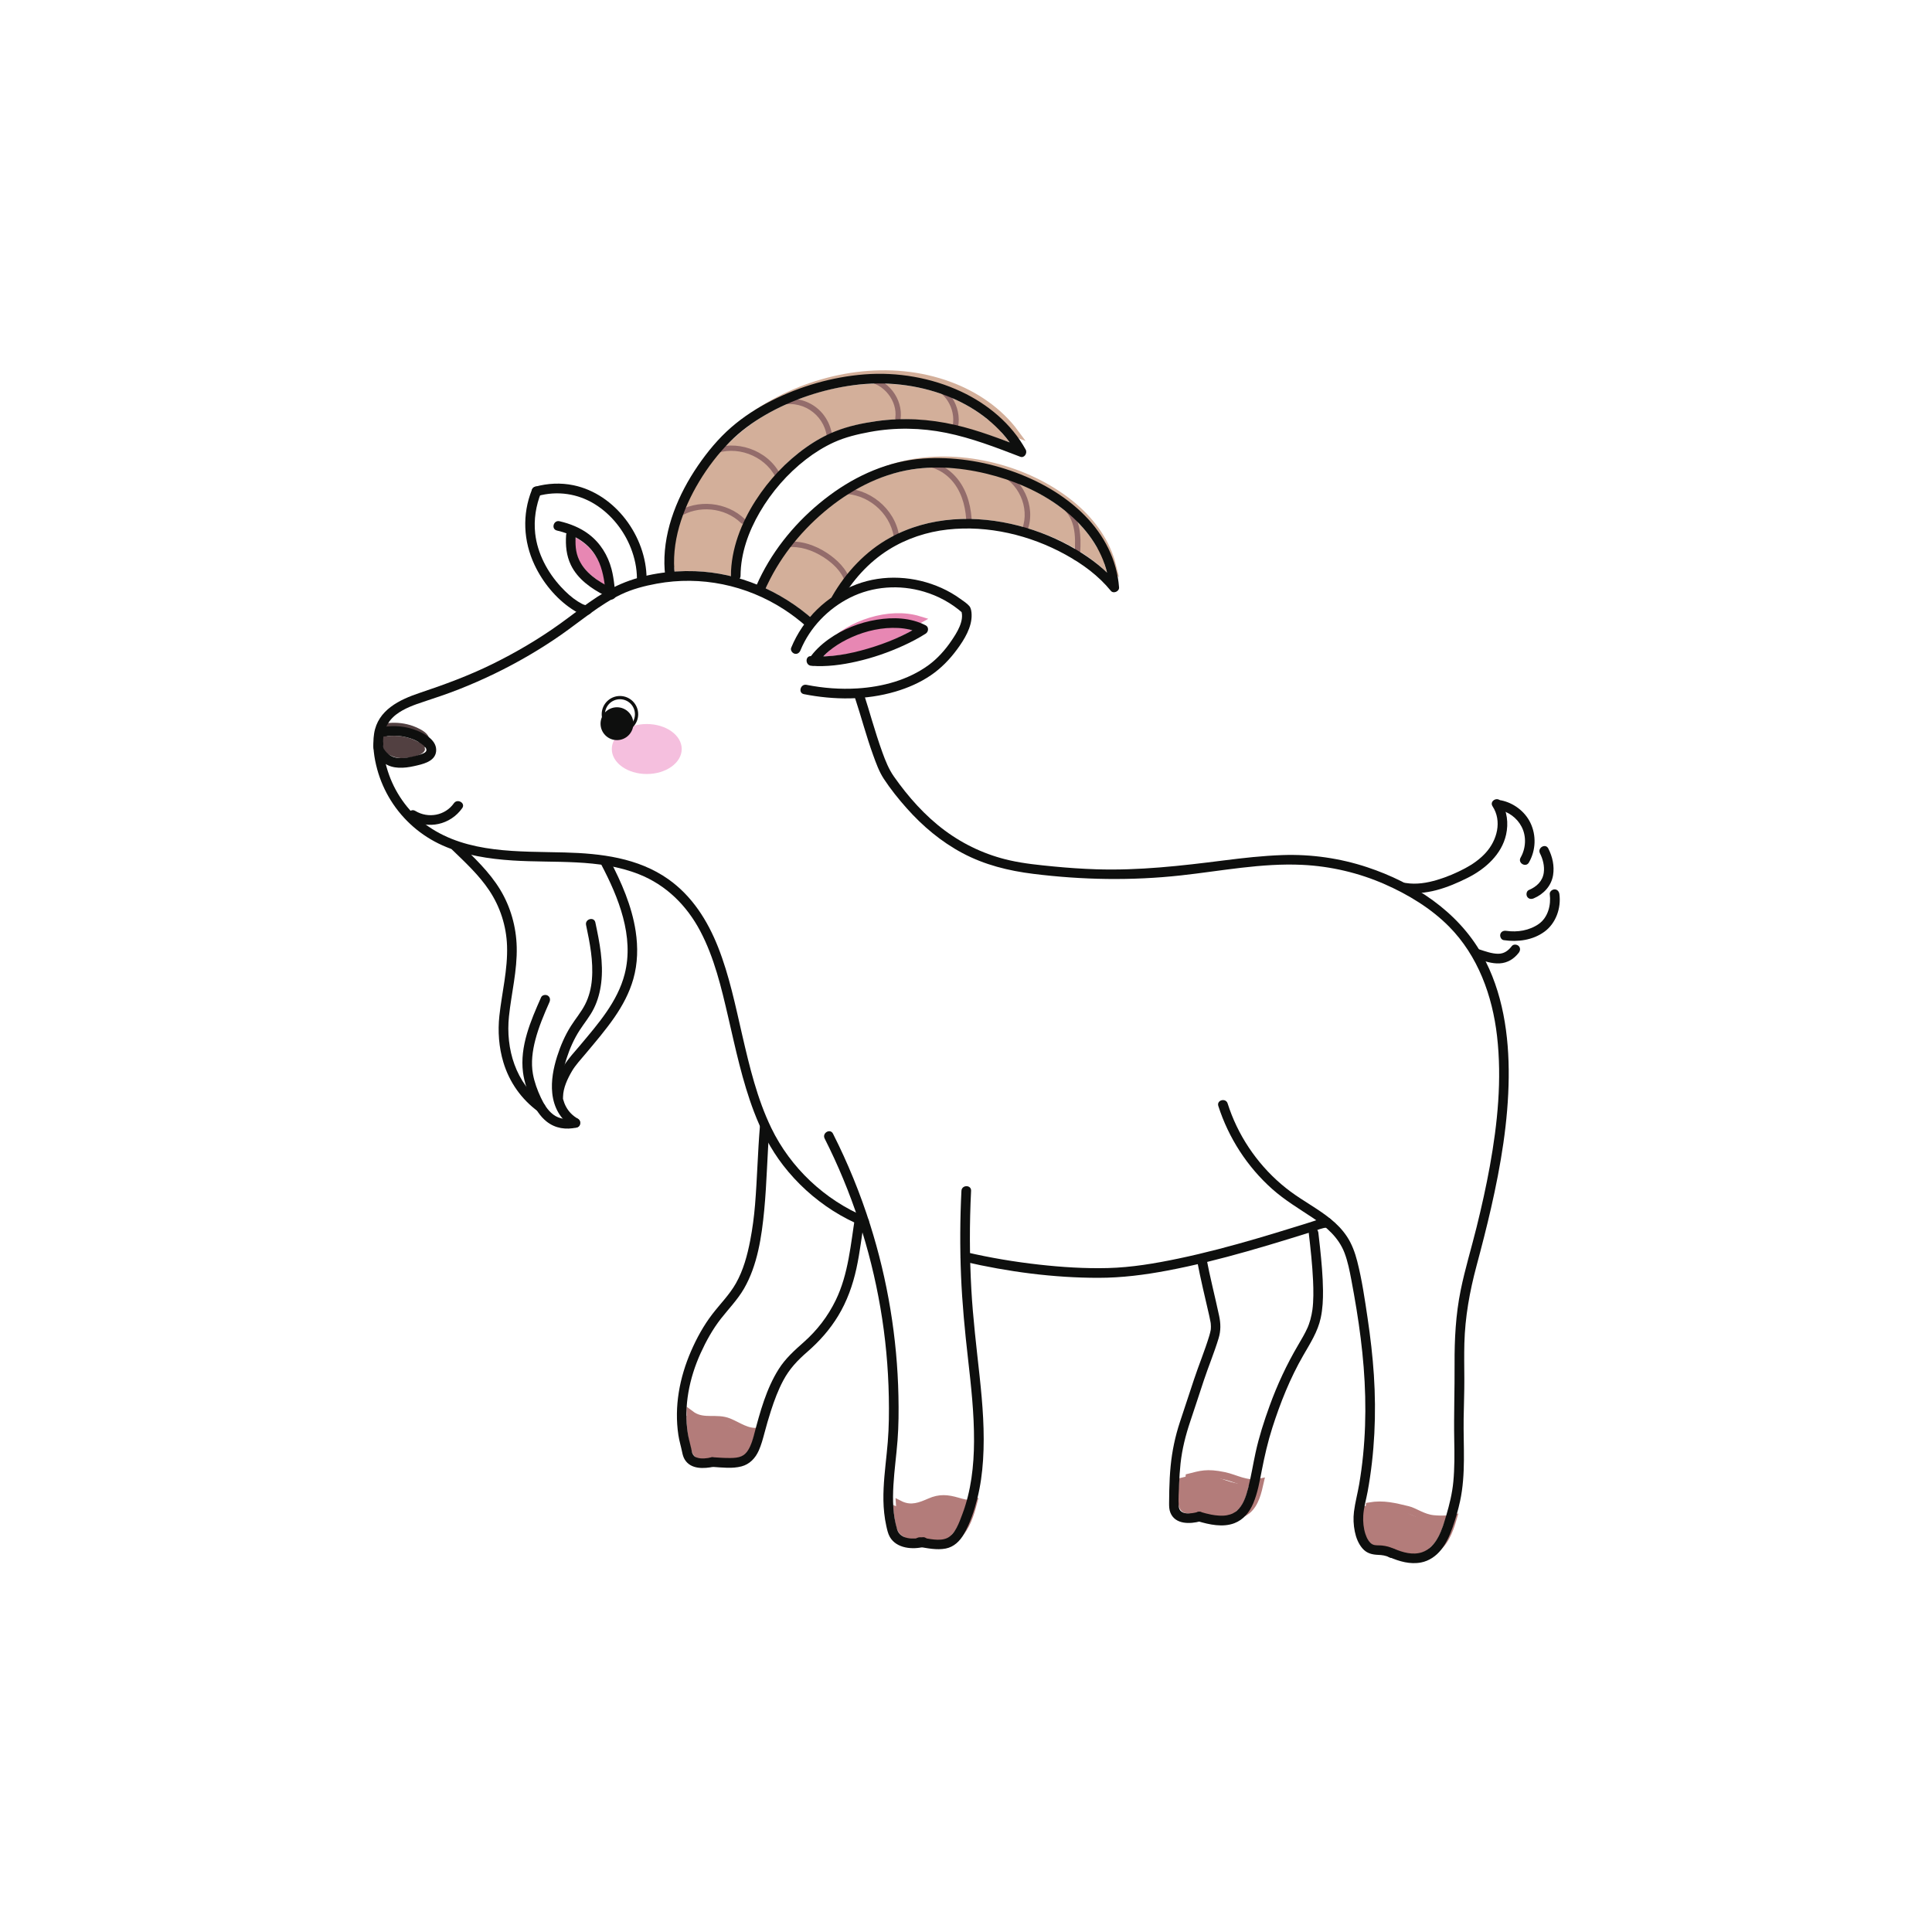 <svg xmlns="http://www.w3.org/2000/svg" xmlns:xlink="http://www.w3.org/1999/xlink" width="1400" zoomAndPan="magnify" viewBox="0 0 1050 1050" height="1400" preserveAspectRatio="xMidYMid meet" version="1.0"><defs><clipPath id="3d6d5865c3"><path d="M 684.23 762.266 L 841.426 762.266 L 841.426 849.512 L 684.23 849.512 Z M 684.23 762.266 " clip-rule="nonzero"/></clipPath><clipPath id="d2fcf3c6f2"><path d="M 584.141 745.457 L 734.949 745.457 L 734.949 849.512 L 584.141 849.512 Z M 584.141 745.457 " clip-rule="nonzero"/></clipPath><clipPath id="b8e8948c78"><path d="M 360 200.762 L 658 200.762 L 658 392 L 360 392 Z M 360 200.762 " clip-rule="nonzero"/></clipPath><clipPath id="90a18d89fb"><path d="M 310 200.762 L 605 200.762 L 605 370 L 310 370 Z M 310 200.762 " clip-rule="nonzero"/></clipPath><clipPath id="0cf1c7da1d"><path d="M 429.297 759 L 581 759 L 581 849.512 L 429.297 849.512 Z M 429.297 759 " clip-rule="nonzero"/></clipPath><clipPath id="38483952ae"><path d="M 201.574 343 L 287 343 L 287 468 L 201.574 468 Z M 201.574 343 " clip-rule="nonzero"/></clipPath><clipPath id="7d7e9aa1ba"><path d="M 464.23 376 L 820 376 L 820 849.512 L 464.23 849.512 Z M 464.23 376 " clip-rule="nonzero"/></clipPath><clipPath id="d4e8db309e"><path d="M 815.227 483.211 L 847.695 483.211 L 847.695 511.453 L 815.227 511.453 Z M 815.227 483.211 " clip-rule="nonzero"/></clipPath></defs><rect x="-105" width="1260" fill="#ffffff" y="-105" height="1260" fill-opacity="1"/><rect x="-105" width="1260" fill="#ffffff" y="-105" height="1260" fill-opacity="1"/><rect x="-105" width="1260" fill="#ffffff" y="-105" height="1260" fill-opacity="1"/><path fill="#ffffff" d="M 841.344 483.207 C 843.289 488.582 842.707 494.738 839.043 499.461 C 834.188 505.723 825.215 506.762 817.91 505.793 C 814.586 505.359 814.617 510.613 817.91 511.039 C 819.668 511.266 821.508 511.375 823.352 511.336 C 818.172 516.145 811.09 517.984 804.047 515.996 C 803.945 515.969 803.84 515.949 803.742 515.938 C 795.961 503.324 785.109 493.188 772.676 485.293 C 784.305 484.453 796.23 479.027 805.035 472.57 C 814.871 465.344 821.672 453.07 818.27 441.332 C 824.312 444.094 828.141 449.727 828.613 455.988 C 828.871 459.293 828.188 462.766 826.41 466.098 C 824.816 469.082 829.34 471.727 830.934 468.746 C 832.441 465.918 833.34 462.977 833.668 460.039 C 836.074 462.602 837.324 466.176 837.922 469.637 C 838.254 471.621 838.422 474.453 837.941 477.043 C 837.336 480.254 835.738 483.07 832.223 483.355 C 828.879 483.621 828.852 488.871 832.223 488.602 C 836.598 488.246 839.555 486.184 841.344 483.207 " fill-opacity="1" fill-rule="nonzero"/><path stroke-linecap="round" transform="matrix(0.039, 0, 0, -0.039, 202.914, 849.536)" fill="none" stroke-linejoin="round" d="M 16250.475 9315.373 C 16299.989 9178.696 16285.175 9022.154 16192.013 8902.065 C 16068.426 8742.841 15840.045 8716.419 15654.118 8741.053 C 15569.407 8752.078 15570.203 8618.481 15654.118 8607.654 C 15698.76 8601.893 15745.59 8599.112 15792.519 8600.105 C 15660.68 8477.831 15480.52 8431.048 15301.156 8481.606 C 15298.571 8482.301 15295.886 8482.798 15293.401 8483.096 C 15095.443 8803.829 14819.139 9061.587 14502.666 9262.331 C 14798.657 9283.687 15102.204 9421.654 15326.311 9585.944 C 15576.665 9769.604 15749.766 10081.794 15663.166 10380.277 C 15816.978 10309.953 15914.415 10166.82 15926.545 10007.496 C 15933.008 9923.563 15915.608 9835.161 15870.37 9750.532 C 15829.903 9674.645 15945.039 9607.3 15985.505 9683.187 C 16023.883 9755.002 16046.751 9829.896 16055.103 9904.492 C 16116.35 9839.432 16148.166 9748.446 16163.378 9660.54 C 16171.929 9610.081 16176.204 9537.969 16163.875 9472.114 C 16148.464 9390.465 16107.799 9318.849 16018.415 9311.598 C 15933.207 9304.844 15932.511 9171.445 16018.415 9178.199 C 16129.673 9187.238 16205.037 9239.684 16250.475 9315.373 Z M 16250.475 9315.373 " stroke="#ffffff" stroke-width="100.49" stroke-opacity="1" stroke-miterlimit="10"/><path fill="#ffffff" d="M 813.348 560.898 C 816.426 584.32 814.176 608.289 810.121 631.445 C 806.152 654.121 799.371 676.004 794.438 698.438 C 791.602 711.312 790.539 724.324 790.527 737.484 C 790.516 750.789 790.055 764.137 790.254 777.434 C 790.477 792.078 790.875 806.5 786.836 820.73 C 786.488 821.961 786.137 823.27 785.742 824.621 C 785.344 824.742 784.949 824.848 784.543 824.934 C 781.02 825.746 777.223 825.586 773.777 824.531 C 770.652 823.574 767.984 821.43 764.801 820.66 C 760.047 819.512 755.441 821.559 750.934 822.773 C 746.934 823.848 743.676 823.633 740.973 822.367 C 741.484 818.988 742.352 815.617 742.957 812.449 C 746.875 791.77 748.031 770.676 746.816 749.684 C 745.629 729.039 742.797 708.031 738.199 687.859 C 736.137 678.809 728.902 668.406 725.543 665.719 C 722.422 663.219 719.16 662.691 715.359 663.219 C 694.789 669.68 673.84 676.594 652.586 681.703 C 639.57 684.824 626.453 687.277 613.234 688.512 C 584.734 691.195 555.062 687.312 527.199 681.023 C 527.43 680.984 524.469 679.574 524.469 682.961 C 524.469 689.875 522.414 696.859 522.828 703.605 C 523.996 722.547 526.758 741.316 528.355 760.215 C 529.816 777.633 530.391 795.691 526.156 812.793 C 525.879 813.91 525.594 815.098 525.277 816.332 C 520.41 817.598 515.328 814.445 510.168 813.98 C 504.461 813.457 500.277 817.32 494.945 818.504 C 491.57 819.258 488.215 818.605 485.383 816.996 C 485.176 811.48 485.57 805.93 486.074 800.465 C 487.504 784.844 488.699 769.52 488.148 753.812 C 487.062 723.238 479.578 693.281 470.184 664.188 C 470.223 663.664 461.434 659.852 460.312 659.246 C 441.469 649.062 427.711 631.367 418.586 611.777 C 418.465 611.523 418.348 611.273 418.238 611.016 C 411.043 595.316 407.016 578.324 403.156 561.57 C 396.445 532.453 390.445 498.422 365.109 479.215 C 354.383 471.082 342.539 467.223 330.18 465.324 C 329.461 464.641 328.492 464.602 327.652 464.957 C 301.605 461.5 273.438 465.988 248.578 457.113 C 245.32 455.957 242.121 454.574 238.992 452.906 C 236.32 451.48 233.773 449.863 231.375 448.059 C 238.867 448.984 246.277 445.805 251.203 439.203 C 253.227 436.496 248.676 433.879 246.684 436.555 C 241.629 443.32 232.941 444.824 225.699 440.707 C 224.801 440.191 223.934 440.262 223.242 440.652 C 219.57 436.613 216.449 432.059 213.984 427.09 C 212.285 423.652 210.617 419.512 209.48 415.168 C 210.133 415.543 210.805 415.879 211.484 416.145 C 217.766 418.613 228.312 417.113 233.871 413.328 C 239.23 409.684 236.805 403.309 232.391 400.094 C 225.996 395.426 217.684 394.125 209.965 394.91 C 210.953 392.789 212.363 390.844 214.27 389.184 C 218.523 385.477 224.031 383.473 229.293 381.695 C 235.953 379.441 242.613 377.285 249.16 374.723 C 261.742 369.781 273.961 363.941 285.688 357.203 C 297.73 350.258 308.684 342.008 319.957 333.969 C 320.598 333.77 321.051 333.414 321.355 332.969 C 321.652 332.762 321.949 332.543 322.246 332.336 C 325.797 329.828 329.402 327.598 333.082 325.648 C 333.094 325.637 333.113 325.629 333.121 325.629 C 333.238 325.582 333.348 325.52 333.449 325.453 C 343.141 320.363 353.395 317.219 364.766 316.105 C 365.09 316.062 365.426 316.035 365.75 316.008 C 381.691 314.594 397.383 317.359 411.695 323.582 C 420.816 327.535 430.902 330.629 438.602 337.176 C 440.129 338.875 438.738 339.629 440.574 340.141 C 444.227 335.715 451.34 331.457 456.078 328.383 C 469.777 319.516 487.188 316.68 503.621 322.012 C 507.066 323.129 510.402 324.582 513.57 326.348 C 516.039 327.723 520.863 329.965 522.297 332.457 C 525 337.188 518.891 345.734 516.238 349.449 C 509.082 359.418 499.27 366.215 487.652 370.055 C 480.961 372.27 473.145 374.723 465.25 375.707 C 464.363 375.816 466.234 380.637 466.234 380.648 C 469.531 390.684 470.688 399.637 474.25 409.594 C 478.039 420.133 483.617 428.562 490.891 437.098 C 507.688 456.797 529.855 470.445 555.676 474.145 C 582.582 478.012 609.832 478.93 636.895 476.281 C 658.191 474.188 679.445 470.797 700.879 469.879 C 754.434 467.586 778.031 494.727 785.027 501.176 C 791.348 507.004 796.203 513.359 800.359 520.617 C 807.363 532.871 811.48 546.75 813.348 560.898 " fill-opacity="1" fill-rule="nonzero"/><path stroke-linecap="round" transform="matrix(0.038, 0, 0, -0.038, 202.914, 849.536)" fill="none" stroke-linejoin="round" d="M 16218.175 7661.11 C 16299.956 7039.438 16240.177 6403.251 16132.451 5788.63 C 16027.008 5186.761 15846.842 4605.94 15715.764 4010.5 C 15640.418 3668.767 15612.19 3323.405 15611.878 2974.104 C 15611.567 2620.966 15599.321 2266.688 15604.613 1913.758 C 15610.529 1525.057 15621.115 1142.267 15513.804 764.557 C 15504.567 731.897 15495.227 697.164 15484.745 661.29 C 15474.159 658.076 15463.677 655.277 15452.884 652.996 C 15359.272 631.43 15258.395 635.681 15166.859 663.675 C 15083.833 689.077 15012.95 745.998 14928.367 766.423 C 14802.064 796.905 14679.705 742.576 14559.94 710.331 C 14453.666 681.819 14367.112 687.522 14295.294 721.114 C 14308.89 810.798 14331.93 900.275 14348.016 984.361 C 14452.11 1533.248 14482.829 2093.126 14450.553 2650.308 C 14419.003 3198.262 14343.761 3755.859 14221.609 4291.268 C 14166.812 4531.497 13974.607 4807.599 13885.354 4878.932 C 13802.432 4945.288 13715.773 4959.285 13614.793 4945.288 C 13068.275 4773.799 12511.69 4590.284 11947.01 4454.669 C 11601.207 4371.828 11252.705 4306.716 10901.506 4273.953 C 10144.309 4202.724 9355.978 4305.783 8615.698 4472.71 C 8621.821 4473.746 8543.154 4511.175 8543.154 4421.284 C 8543.154 4237.768 8488.564 4052.387 8499.565 3873.329 C 8530.596 3370.58 8603.971 2872.393 8646.418 2370.784 C 8685.232 1908.47 8700.488 1429.152 8587.988 975.237 C 8580.619 945.584 8573.043 914.065 8564.637 881.302 C 8435.324 847.709 8300.303 931.379 8163.207 943.718 C 8011.58 957.611 7900.43 855.07 7758.767 823.655 C 7669.099 803.644 7579.949 820.959 7504.707 863.676 C 7499.207 1010.073 7509.689 1157.404 7523.077 1302.454 C 7561.061 1717.075 7592.818 2123.815 7578.185 2540.717 C 7549.334 3352.228 7350.486 4147.359 7100.89 4919.575 C 7101.928 4933.468 6868.417 5034.661 6838.632 5050.732 C 6337.985 5321.028 5972.464 5790.703 5730.028 6310.664 C 5726.811 6317.403 5723.697 6324.039 5720.791 6330.882 C 5529.624 6747.576 5422.624 7198.588 5320.087 7643.276 C 5141.789 8416.115 4982.379 9319.384 4309.247 9829.184 C 4024.26 10045.048 3709.592 10147.485 3381.224 10197.874 C 3362.128 10216.018 3336.39 10217.055 3314.077 10207.62 C 2622.056 10299.378 1873.681 10180.248 1213.209 10415.812 C 1126.655 10446.501 1041.657 10483.204 958.527 10527.476 C 887.54 10565.32 819.874 10608.244 756.152 10656.144 C 955.206 10631.572 1152.082 10715.968 1282.951 10891.189 C 1336.711 10963.04 1215.804 11032.506 1162.875 10961.485 C 1028.581 10781.909 797.768 10741.992 605.356 10851.272 C 581.486 10864.958 558.446 10863.092 540.077 10852.723 C 442.521 10959.93 359.599 11080.822 294.112 11212.704 C 248.967 11303.943 204.652 11413.845 174.451 11529.139 C 191.783 11519.185 209.634 11510.269 227.692 11503.218 C 394.574 11437.692 674.786 11477.506 822.469 11577.972 C 964.858 11674.707 900.409 11843.914 783.135 11929.244 C 613.243 12053.143 392.394 12087.669 187.32 12066.829 C 213.577 12123.127 251.043 12174.761 301.689 12218.825 C 414.708 12317.218 561.041 12370.407 700.836 12417.582 C 877.785 12477.406 1054.734 12534.638 1228.673 12602.652 C 1562.956 12733.809 1887.588 12888.812 2199.142 13067.662 C 2519.104 13252.007 2810.11 13470.981 3109.626 13684.357 C 3126.646 13689.645 3138.685 13699.08 3146.78 13710.899 C 3154.667 13716.394 3162.555 13722.2 3170.442 13727.696 C 3264.78 13794.259 3360.571 13853.461 3458.335 13905.197 C 3458.646 13905.509 3459.165 13905.716 3459.372 13905.716 C 3462.486 13906.96 3465.392 13908.619 3468.09 13910.382 C 3725.574 14045.478 3998.003 14128.941 4300.114 14158.49 C 4308.728 14159.631 4317.653 14160.357 4326.267 14161.082 C 4749.803 14198.615 5166.697 14125.209 5546.956 13960.045 C 5789.288 13855.12 6057.254 13773.004 6261.809 13599.235 C 6302.388 13554.133 6265.441 13534.123 6314.219 13520.541 C 6411.256 13638.011 6600.243 13751.024 6726.131 13832.621 C 7090.096 14067.977 7552.655 14143.249 7989.267 14001.725 C 8080.803 13972.072 8169.434 13933.502 8253.601 13886.639 C 8319.192 13850.143 8447.363 13790.63 8485.451 13724.481 C 8557.268 13598.924 8394.953 13372.069 8324.484 13273.469 C 8134.355 13008.875 7873.654 12828.47 7565.005 12726.551 C 7387.225 12667.764 7179.557 12602.652 6969.813 12576.525 C 6946.254 12573.622 6995.966 12445.679 6995.966 12445.368 C 7083.558 12179.012 7114.278 11941.375 7208.927 11677.092 C 7309.596 11397.36 7457.798 11173.616 7651.04 10947.073 C 8097.305 10424.21 8686.27 10061.948 9372.272 9963.762 C 10087.125 9861.222 10811.111 9836.753 11530.116 9907.049 C 12095.938 9962.622 12660.618 10052.617 13230.072 10076.982 C 14652.929 10137.843 15279.878 9417.467 15465.753 9246.289 C 15633.673 9091.597 15762.674 8922.908 15873.099 8730.269 C 16059.18 8405.021 16168.567 8036.642 16218.175 7661.11 Z M 16218.175 7661.11 " stroke="#ffffff" stroke-width="104.89" stroke-opacity="1" stroke-miterlimit="10"/><path fill="#b37c7a" d="M 785.5 825.469 C 783.477 832.375 780.625 840.031 774.141 843.094 C 768.859 845.605 762.852 843.828 757.727 841.73 C 757.699 841.723 757.668 841.703 757.648 841.691 C 754.797 840.207 753.098 840.238 750.109 840.496 C 746.617 840.785 743.633 838.332 742.102 835.043 C 740.418 831.387 739.824 822.625 740.32 818.695 C 748.047 817.352 754.078 819.031 761.145 820.711 C 764.777 821.57 769.25 825.066 774.918 825.605 C 779.953 826.09 784.805 825.648 785.5 825.469 " fill-opacity="1" fill-rule="nonzero"/><g clip-path="url(#3d6d5865c3)"><path stroke-linecap="butt" transform="matrix(0.036, 0, 0, -0.036, 202.914, 849.536)" fill="none" stroke-linejoin="miter" d="M 16300.046 672.71 C 16243.433 479.669 16163.649 265.664 15982.223 180.063 C 15834.349 109.856 15666.257 159.536 15522.974 218.168 C 15522.209 218.387 15521.334 218.933 15520.788 219.26 C 15441.004 260.751 15393.352 259.878 15309.853 252.671 C 15212.145 244.592 15128.536 313.16 15085.802 405.095 C 15038.697 507.293 15022.084 752.198 15035.855 862.039 C 15252.146 899.599 15420.894 852.649 15618.605 805.699 C 15720.138 781.678 15845.388 683.957 16003.972 668.889 C 16144.85 655.241 16280.483 667.688 16300.046 672.71 Z M 16300.046 672.71 " stroke="#b37c7a" stroke-width="110.458" stroke-opacity="1" stroke-miterlimit="10"/></g><path fill="#ffffff" d="M 711.262 670.035 C 712.84 683.512 715.055 697.816 713.324 711.395 C 712.406 718.594 709.305 724.543 705.684 730.695 C 699.93 740.496 695.035 750.625 691.027 761.273 C 685.598 775.727 682.559 790.23 679.184 805.188 C 678.68 805.344 678.168 805.48 677.645 805.602 C 670.738 807.113 665.625 802.531 659.535 800.406 C 655.352 798.953 652.219 799.25 648.422 801.254 C 645.766 802.66 643.277 802.887 641.039 802.293 C 641.66 792.266 643.508 782.684 646.672 773.141 C 651.242 759.387 655.773 745.625 660.695 731.98 C 662.535 726.875 663.836 722.289 662.91 716.848 C 661.145 706.551 658.23 696.414 656.129 686.172 C 674.742 681.594 693.141 675.719 711.262 670.008 C 711.262 670.016 711.262 670.027 711.262 670.035 " fill-opacity="1" fill-rule="nonzero"/><path stroke-linecap="round" transform="matrix(0.034, 0, 0, -0.034, 202.914, 849.536)" fill="none" stroke-linejoin="round" d="M 15134.739 5338.946 C 15181.724 4938.108 15247.665 4512.639 15196.145 4108.78 C 15168.815 3894.651 15076.474 3717.701 14968.665 3534.71 C 14797.357 3243.202 14651.635 2941.934 14532.313 2625.214 C 14370.658 2195.329 14280.178 1763.935 14179.696 1319.062 C 14164.693 1314.415 14149.458 1310.348 14133.874 1306.747 C 13928.258 1261.783 13776.023 1398.068 13594.714 1461.273 C 13470.158 1504.493 13376.887 1495.663 13263.844 1436.06 C 13184.761 1394.35 13110.679 1387.495 13044.04 1405.155 C 13062.531 1703.402 13117.541 1988.404 13211.743 2272.244 C 13347.812 2681.331 13482.718 3090.651 13629.254 3496.485 C 13684.031 3648.339 13722.758 3784.74 13695.196 3946.586 C 13642.629 4252.849 13555.87 4554.349 13493.301 4858.986 C 14047.464 4995.155 14595.23 5169.897 15134.739 5339.76 C 15134.739 5339.527 15134.739 5339.179 15134.739 5338.946 Z M 15134.739 5338.946 " stroke="#ffffff" stroke-width="117.539" stroke-opacity="1" stroke-miterlimit="10"/><path fill="#b37c7a" d="M 678.996 806.027 C 677.832 811.203 676.43 817.586 672.148 821.121 C 666.73 825.629 658.527 823.465 652.488 821.703 C 652.449 821.699 652.418 821.688 652.379 821.688 C 652.355 821.676 652.348 821.668 652.34 821.676 C 651.746 821.527 651.215 821.586 650.77 821.785 C 646.484 822.852 641.668 823.465 640.613 818.176 C 639.723 813.723 640.691 807.941 640.969 803.379 C 646.945 801.883 650.297 800.574 659.707 802.559 C 666.09 803.902 671.465 807.602 678.996 806.027 " fill-opacity="1" fill-rule="nonzero"/><g clip-path="url(#d2fcf3c6f2)"><path stroke-linecap="butt" transform="matrix(0.034, 0, 0, -0.034, 202.914, 849.536)" fill="none" stroke-linejoin="miter" d="M 14174.113 1294.084 C 14139.456 1140.139 14097.705 950.292 13970.242 845.145 C 13808.936 711.068 13564.709 775.434 13384.911 827.833 C 13383.748 827.95 13382.818 828.298 13381.655 828.298 C 13381.073 828.647 13380.724 828.879 13380.492 828.647 C 13362.814 833.062 13346.998 831.319 13333.74 825.394 C 13206.16 793.675 13062.764 775.434 13031.363 932.748 C 13004.847 1065.199 13033.689 1237.153 13041.947 1372.857 C 13219.883 1417.356 13319.668 1456.278 13599.831 1397.256 C 13789.863 1357.288 13949.89 1247.261 14174.113 1294.084 Z M 14174.113 1294.084 " stroke="#b37c7a" stroke-width="117.539" stroke-opacity="1" stroke-miterlimit="10"/></g><path fill="#d3af9a" d="M 580.734 279.129 C 590.695 287.637 598.457 298.512 601.602 311.109 C 588.422 298.414 570.586 290.078 553.199 285.609 C 530.16 279.703 504.746 280.531 483.625 292.277 C 470.262 299.707 459.789 311.078 452.168 324.227 C 452.07 324.395 451.992 324.574 451.934 324.742 C 447.621 327.762 443.711 331.32 440.285 335.32 C 432.906 329.078 424.781 323.836 416.117 319.789 C 430.219 288.703 460.145 261.039 494.48 255.301 C 523.816 250.391 558.113 259.824 580.734 279.129 " fill-opacity="1" fill-rule="nonzero"/><g clip-path="url(#b8e8948c78)"><path stroke-linecap="butt" transform="matrix(0.037, 0, 0, -0.037, 202.914, 849.536)" fill="none" stroke-linejoin="miter" d="M 10288.794 15518.088 C 10560.048 15286.738 10771.413 14990.777 10857.044 14648.056 C 10498.138 14993.54 10012.435 15220.32 9538.859 15341.786 C 8911.572 15502.467 8219.503 15480.044 7644.34 15160.383 C 7280.435 14958.258 6995.246 14648.906 6787.711 14291.201 C 6785.051 14286.632 6782.924 14281.743 6781.328 14277.174 C 6663.785 14195.027 6557.411 14098.215 6464.121 13989.394 C 6263.075 14159.214 6041.817 14301.934 5805.88 14411.924 C 6189.996 15257.727 7004.926 16010.331 7939.953 16166.441 C 8738.714 16300.023 9672.783 16043.275 10288.794 15518.088 Z M 10288.794 15518.088 " stroke="#d3af9a" stroke-width="107.509" stroke-opacity="1" stroke-miterlimit="10"/></g><path fill="#d3af9a" d="M 513.246 214.656 C 527.16 219.82 539.914 228.508 548.688 240.461 C 525.188 231.785 501.609 225.266 476.105 228.918 C 462.137 230.926 449.109 235.203 437.594 243.48 C 426.844 251.23 417.645 261.109 410.512 272.273 C 402.75 284.422 397.422 298.402 397.234 312.945 C 397.234 313.004 397.234 313.074 397.234 313.133 C 391.707 311.781 386.043 310.91 380.277 310.555 C 375.777 310.277 371.168 310.285 366.562 310.617 C 363.855 276.875 387.535 241.969 415.82 225.602 C 444.797 208.824 481.414 202.828 513.246 214.656 " fill-opacity="1" fill-rule="nonzero"/><g clip-path="url(#90a18d89fb)"><path stroke-linecap="butt" transform="matrix(0.04, 0, 0, -0.04, 202.914, 849.536)" fill="none" stroke-linejoin="miter" d="M 7829.45 16001.934 C 8180.514 15871.669 8502.306 15652.788 8723.569 15351.495 C 8130.742 15570.178 7535.845 15734.511 6892.36 15642.449 C 6540.113 15591.84 6211.323 15484.024 5920.774 15275.285 C 5649.64 15080.134 5417.536 14831.124 5237.47 14549.72 C 5041.734 14243.405 4907.301 13891.108 4902.57 13524.633 C 4902.57 13523.058 4902.57 13521.286 4902.57 13519.809 C 4763.11 13553.877 4620.201 13575.932 4474.729 13584.794 C 4361.19 13591.784 4244.99 13591.489 4128.691 13583.317 C 4060.391 14433.732 4657.751 15313.39 5371.509 15725.945 C 6102.515 16148.937 7026.399 16299.978 7829.45 16001.934 Z M 7829.45 16001.934 " stroke="#d3af9a" stroke-width="99.603" stroke-opacity="1" stroke-miterlimit="10"/></g><path fill="#b37c7a" d="M 524.949 817.301 C 524.98 817.289 525 817.289 525.027 817.281 C 523.43 823.414 521.18 830.398 516.895 834.395 C 513.352 837.68 507.992 836.91 503.367 836.059 C 502.801 835.555 502.012 835.301 501.066 835.535 C 500.988 835.555 500.906 835.578 500.82 835.598 C 500.711 835.578 500.602 835.555 500.492 835.535 C 499.652 835.398 498.934 835.617 498.391 836.039 C 495.836 836.367 493.199 836.188 490.871 834.996 C 487.227 833.117 486.754 828.582 486.141 824.891 C 485.758 822.566 485.531 820.227 485.41 817.871 C 485.699 818.02 485.984 818.16 486.281 818.289 C 491.797 820.699 496.477 818.91 501.676 816.617 C 506.996 814.277 511.074 814.68 516.5 816.242 C 519.227 817.023 522.09 817.902 524.949 817.301 " fill-opacity="1" fill-rule="nonzero"/><g clip-path="url(#0cf1c7da1d)"><path stroke-linecap="butt" transform="matrix(0.034, 0, 0, -0.034, 202.914, 849.536)" fill="none" stroke-linejoin="miter" d="M 9587.763 958.774 C 9588.693 959.122 9589.275 959.122 9590.089 959.355 C 9542.523 776.944 9475.535 569.206 9347.955 450.348 C 9242.472 352.637 9082.911 375.525 8945.213 400.854 C 8928.35 415.842 8904.858 423.394 8876.713 416.422 C 8874.387 415.842 8871.945 415.144 8869.386 414.563 C 8866.13 415.144 8862.874 415.842 8859.617 416.422 C 8834.613 420.489 8813.214 413.983 8797.049 401.435 C 8720.99 391.675 8642.488 397.02 8573.174 432.456 C 8464.667 488.341 8450.595 623.232 8432.336 733.026 C 8420.939 802.157 8414.194 871.751 8410.589 941.811 C 8419.195 937.396 8427.685 933.213 8436.523 929.379 C 8600.737 857.693 8740.062 910.906 8894.856 979.106 C 9053.255 1048.701 9174.67 1036.734 9336.209 990.26 C 9417.385 967.023 9502.632 940.881 9587.763 958.774 Z M 9587.763 958.774 " stroke="#b37c7a" stroke-width="117.539" stroke-opacity="1" stroke-miterlimit="10"/></g><path fill="#e787b3" d="M 447.422 356.75 C 458.781 344.641 479.965 337.664 495.883 342.566 C 481.414 350.715 464.082 356.445 447.422 356.75 " fill-opacity="1" fill-rule="nonzero"/><path stroke-linecap="butt" transform="matrix(0.034, 0, 0, -0.034, 202.914, 849.536)" fill="none" stroke-linejoin="miter" d="M 7279.585 14657.098 C 7617.781 15017.272 8248.468 15224.778 8722.385 15078.966 C 8291.615 14836.604 7775.598 14666.161 7279.585 14657.098 Z M 7279.585 14657.098 " stroke="#e787b3" stroke-width="117.539" stroke-opacity="1" stroke-miterlimit="10"/><path fill="#ffffff" d="M 464.262 664.355 C 462.137 678.66 460.617 693.371 454.242 706.531 C 450.059 715.156 444.293 722.742 437.168 729.125 C 432.352 733.434 427.605 737.516 423.961 742.926 C 417.746 752.168 414.328 763.309 411.367 773.918 C 411.043 775.074 410.746 776.398 410.43 777.781 C 408.496 778.195 406.445 778.18 404.391 777.625 C 400 776.438 396.336 773.445 391.977 772.18 C 387.355 770.836 382.707 772.762 378.09 771.242 C 376.223 770.629 374.535 769.684 373.086 768.484 C 373.211 754.527 377.535 740.793 384.188 728.59 C 390.523 716.945 401.066 708.023 406.551 695.984 C 412.109 683.789 414.191 670.137 415.406 656.879 C 416.512 644.984 416.867 633.039 417.605 621.105 C 428.336 639.887 444.609 655.012 464.262 664.355 " fill-opacity="1" fill-rule="nonzero"/><path stroke-linecap="round" transform="matrix(0.034, 0, 0, -0.034, 202.914, 849.536)" fill="none" stroke-linejoin="round" d="M 7780.948 5507.879 C 7717.682 5082.41 7672.558 4644.857 7482.642 4253.43 C 7358.087 3996.894 7186.43 3771.262 6974.301 3581.416 C 6830.905 3453.264 6689.602 3331.967 6581.096 3170.935 C 6396.065 2896.041 6294.304 2564.681 6206.149 2249.123 C 6196.496 2214.732 6187.658 2175.346 6178.238 2134.216 C 6120.67 2121.9 6059.613 2122.365 5998.44 2138.863 C 5867.72 2174.184 5758.632 2263.181 5628.843 2300.825 C 5491.262 2340.793 5352.867 2283.514 5215.402 2328.71 C 5159.811 2346.951 5109.57 2375.068 5066.423 2410.736 C 5070.145 2825.865 5198.887 3234.372 5396.944 3597.334 C 5585.58 3943.681 5899.47 4209.047 6062.753 4567.13 C 6228.246 4929.975 6290.233 5335.926 6326.402 5730.257 C 6359.314 6084.041 6369.898 6439.334 6391.878 6794.28 C 6711.35 6235.662 7195.85 5785.794 7780.948 5507.879 Z M 7780.948 5507.879 " stroke="#ffffff" stroke-width="117.539" stroke-opacity="1" stroke-miterlimit="10"/><path fill="#b37c7a" d="M 409.621 778.719 C 409.828 778.691 410.035 778.664 410.242 778.613 C 409.109 783.453 407.59 788.875 403.523 791.148 C 399.023 793.668 392.145 792.277 387.277 791.969 C 386.801 791.941 386.406 792.016 386.062 792.164 C 382.184 792.879 377.496 793.34 376.027 788.984 C 374.375 784.105 373.539 778.562 373.211 773.465 C 373.125 772.109 373.086 770.758 373.074 769.402 C 373.449 769.688 373.844 769.957 374.246 770.215 C 380.527 774.184 387.168 770.984 393.711 773.613 C 398.961 775.727 403.633 779.52 409.621 778.719 " fill-opacity="1" fill-rule="nonzero"/><path stroke-linecap="butt" transform="matrix(0.034, 0, 0, -0.034, 202.914, 849.536)" fill="none" stroke-linejoin="miter" d="M 6154.164 2106.332 C 6160.328 2107.145 6166.491 2107.958 6172.655 2109.469 C 6138.929 1965.515 6093.688 1804.251 5972.622 1736.631 C 5838.646 1661.692 5633.844 1703.054 5488.936 1712.232 C 5474.747 1713.045 5463.001 1710.838 5452.767 1706.423 C 5337.283 1685.161 5197.724 1671.451 5153.996 1800.998 C 5104.802 1946.113 5079.914 2110.979 5070.145 2262.6 C 5067.586 2302.917 5066.423 2343.117 5066.074 2383.433 C 5077.239 2374.951 5088.985 2366.935 5100.964 2359.266 C 5287.972 2241.222 5485.68 2336.378 5680.48 2258.185 C 5836.785 2195.329 5975.878 2082.514 6154.164 2106.332 Z M 6154.164 2106.332 " stroke="#b37c7a" stroke-width="117.539" stroke-opacity="1" stroke-miterlimit="10"/><path fill="#ffffff" d="M 346.148 314.227 C 344.035 314.852 341.953 315.555 339.93 316.344 C 337.809 317.164 335.758 318.094 333.742 319.109 C 332.992 317.422 327.07 322.363 327.168 322.805 C 324.062 324.711 321.039 326.785 318.07 328.93 C 316.352 328.73 312.699 326.035 311.258 324.91 C 306.621 321.305 302.586 316.797 299.328 311.918 C 290.66 298.984 288.371 283.887 293.516 269.25 C 320.891 262.957 345.637 287.18 346.148 314.227 " fill-opacity="1" fill-rule="nonzero"/><path stroke-linecap="round" transform="matrix(0.036, 0, 0, -0.036, 202.914, 849.536)" fill="none" stroke-linejoin="round" d="M 3984.175 14875.251 C 3925.395 14857.884 3867.485 14838.346 3811.205 14816.42 C 3752.099 14793.626 3695.058 14767.793 3638.995 14739.571 C 3618.243 14786.462 3453.421 14649.154 3456.246 14636.889 C 3369.761 14583.92 3285.775 14526.283 3203.093 14466.693 C 3155.287 14472.229 3053.699 14547.124 3013.608 14578.384 C 2884.641 14678.57 2772.406 14803.829 2681.792 14939.4 C 2440.698 15298.787 2377.029 15718.308 2520.121 16125.129 C 3281.646 16299.993 3969.833 15626.914 3984.175 14875.251 Z M 3984.175 14875.251 " stroke="#ffffff" stroke-width="109.813" stroke-opacity="1" stroke-miterlimit="10"/><path fill="#ffffff" d="M 326.844 469.906 C 337.867 491.367 345.695 516.137 334.945 539.262 C 329.055 551.945 317.109 568.156 307.371 580.242 C 299.434 590.094 304.062 604.871 308.316 609.852 C 300.422 609.852 290.555 596.02 286.094 590.547 C 280.859 583.621 277.684 575.305 276.656 566.43 C 275.117 553.215 278.816 540.211 280.219 527.141 C 281.73 513.043 280.199 499.004 273.457 486.359 C 269.016 478.02 262.621 471.035 255.938 464.418 C 260.262 465.492 264.695 466.273 269.184 466.809 C 288.203 469.07 307.875 467.184 326.844 469.906 " fill-opacity="1" fill-rule="nonzero"/><path stroke-linecap="round" transform="matrix(0.034, 0, 0, -0.034, 202.914, 849.536)" fill="none" stroke-linejoin="round" d="M 3689.681 11291.452 C 4017.875 10653.131 4250.938 9916.402 3930.884 9228.587 C 3755.506 8851.335 3399.865 8369.167 3109.932 8009.691 C 2873.73 7716.672 3011.427 7277.144 3138.077 7129.009 C 2903.037 7129.009 2609.267 7540.42 2476.454 7703.195 C 2320.614 7909.191 2226.063 8156.549 2195.477 8420.521 C 2149.655 8813.575 2259.79 9200.354 2301.541 9589.109 C 2346.548 10008.421 2300.959 10425.99 2100.228 10802.081 C 1967.997 11050.136 1777.616 11257.874 1578.629 11454.692 C 1707.372 11422.741 1839.37 11399.504 1972.997 11383.586 C 2539.255 11316.315 3124.935 11372.433 3689.681 11291.452 Z M 3689.681 11291.452 " stroke="#ffffff" stroke-width="117.539" stroke-opacity="1" stroke-miterlimit="10"/><path fill="#e787b3" d="M 326.312 307.492 C 327.496 310.75 327.859 314.102 328.297 317.449 C 322.766 314.301 317.535 310.289 314.793 304.418 C 312.977 300.527 312.66 296.359 312.848 292.16 C 318.93 295.461 323.766 300.438 326.312 307.492 " fill-opacity="1" fill-rule="nonzero"/><path stroke-linecap="butt" transform="matrix(0.034, 0, 0, -0.034, 202.914, 849.536)" fill="none" stroke-linejoin="miter" d="M 3612.224 15851.552 C 3646.759 15756.274 3657.508 15658.253 3670.202 15560.347 C 3508.39 15652.541 3355.269 15769.754 3274.992 15941.461 C 3221.817 16055.362 3212.555 16177.259 3218.044 16299.955 C 3396.094 16203.535 3537.665 16057.875 3612.224 15851.552 Z M 3612.224 15851.552 " stroke="#e787b3" stroke-width="115.566" stroke-opacity="1" stroke-miterlimit="10"/><path fill="#524041" d="M 222.246 401.07 C 225.078 401.91 235.656 406.059 228.551 409.961 C 225.641 411.574 220.762 412.113 217.578 412.008 C 214.457 411.898 207.418 409.586 208.211 405.039 C 208.309 404.449 208.23 403.918 208.043 403.469 C 208.082 402.344 208.191 401.238 208.379 400.16 C 208.711 400.25 209.078 400.27 209.461 400.211 C 213.785 399.57 218.051 399.816 222.246 401.07 " fill-opacity="1" fill-rule="nonzero"/><g clip-path="url(#38483952ae)"><path stroke-linecap="butt" transform="matrix(0.034, 0, 0, -0.034, 202.914, 849.536)" fill="none" stroke-linejoin="miter" d="M 575.554 13338.864 C 659.87 13313.884 974.807 13190.495 763.26 13074.427 C 676.617 13026.442 531.36 13010.409 436.577 13013.546 C 343.654 13016.799 134.084 13085.58 157.693 13220.82 C 160.601 13238.364 158.275 13254.165 152.692 13267.526 C 153.855 13300.987 157.112 13333.868 162.694 13365.935 C 172.579 13363.262 183.511 13362.681 194.909 13364.424 C 323.651 13383.479 450.649 13376.159 575.554 13338.864 Z M 575.554 13338.864 " stroke="#524041" stroke-width="117.539" stroke-opacity="1" stroke-miterlimit="10"/></g><path fill="#f5bfde" d="M 370.496 407.078 C 370.496 414.578 361.992 420.66 351.5 420.66 C 341.008 420.66 332.5 414.578 332.5 407.078 C 332.5 399.574 341.008 393.492 351.5 393.492 C 361.992 393.492 370.496 399.574 370.496 407.078 " fill-opacity="1" fill-rule="nonzero"/><path fill="#936c6b" d="M 369.176 281.012 C 379.457 274.379 393.855 275.703 402.688 284.219 C 404.062 285.543 406.156 283.449 404.781 282.125 C 395.027 272.723 379.078 271.098 367.68 278.453 C 366.086 279.484 367.566 282.051 369.176 281.012 " fill-opacity="1" fill-rule="nonzero"/><path fill="#936c6b" d="M 387.758 246.965 C 399.879 241.754 415.203 247.41 421.332 258.996 C 422.227 260.68 424.781 259.188 423.891 257.5 C 416.938 244.359 399.82 238.574 386.266 244.406 C 384.52 245.16 386.027 247.711 387.758 246.965 " fill-opacity="1" fill-rule="nonzero"/><path fill="#936c6b" d="M 425.172 220.043 C 437.488 217.414 449.23 226.801 449.508 239.367 C 449.547 241.27 452.508 241.277 452.469 239.367 C 452.316 232.566 449.223 225.938 443.887 221.668 C 438.426 217.297 431.195 215.73 424.387 217.184 C 422.523 217.582 423.312 220.438 425.172 220.043 " fill-opacity="1" fill-rule="nonzero"/><path fill="#936c6b" d="M 471.148 207.496 C 480.359 208.48 487.824 217.922 486.582 227.137 C 486.332 229 489.184 229.809 489.438 227.922 C 490.953 216.68 482.445 205.738 471.148 204.531 C 469.258 204.328 469.27 207.293 471.148 207.496 " fill-opacity="1" fill-rule="nonzero"/><path fill="#936c6b" d="M 427.652 297.426 C 434.652 296.656 441.582 299 447.438 302.742 C 452.371 305.898 457.496 310.516 459.238 316.309 C 459.785 318.129 462.641 317.355 462.094 315.523 C 460.168 309.109 454.781 304.016 449.34 300.445 C 443.016 296.301 435.277 293.621 427.652 294.461 C 425.777 294.668 425.758 297.633 427.652 297.426 " fill-opacity="1" fill-rule="nonzero"/><path fill="#936c6b" d="M 457.348 268.457 C 470.945 267.859 483.633 278.336 485.754 291.766 C 486.051 293.645 488.906 292.848 488.609 290.98 C 486.293 276.316 472.137 264.84 457.348 265.488 C 455.449 265.574 455.441 268.539 457.348 268.457 " fill-opacity="1" fill-rule="nonzero"/><path fill="#936c6b" d="M 500.68 253.34 C 507.809 253.25 514.453 257.168 518.656 262.82 C 523.363 269.148 525.07 277.148 525.23 284.91 C 525.266 286.812 528.227 286.816 528.191 284.91 C 528.016 276.309 526.016 267.457 520.633 260.562 C 515.863 254.449 508.535 250.273 500.68 250.379 C 498.773 250.402 498.77 253.367 500.68 253.34 " fill-opacity="1" fill-rule="nonzero"/><path fill="#936c6b" d="M 541.848 257.574 C 553.48 261.695 559.84 275.891 555.559 287.371 C 554.895 289.164 557.754 289.934 558.418 288.156 C 563.289 275.086 555.684 259.34 542.633 254.715 C 540.836 254.078 540.059 256.941 541.848 257.574 " fill-opacity="1" fill-rule="nonzero"/><path fill="#936c6b" d="M 576.02 275.266 C 579.852 277.59 582.176 281.582 583.293 285.848 C 583.957 288.395 584.199 291.027 584.254 293.652 C 584.281 294.914 584.262 296.172 584.223 297.434 C 584.207 298.066 584.18 298.691 584.152 299.324 C 584.137 299.742 584.117 300.164 584.098 300.582 C 583.883 301.582 584.41 302.273 585.68 302.652 C 585.387 302.879 585.094 303.105 584.793 303.332 C 584.832 303.32 584.879 303.309 584.918 303.297 C 584.539 303.246 584.16 303.195 583.781 303.145 C 583.832 303.18 583.879 303.215 583.93 303.246 C 585.512 304.324 586.992 301.758 585.426 300.691 C 582.715 298.844 581.523 304.98 585.059 304.25 C 586.766 303.902 586.98 301.988 587.059 300.582 C 587.191 298.172 587.27 295.75 587.207 293.34 C 586.996 285.461 584.641 277.031 577.512 272.707 C 575.875 271.711 574.391 274.277 576.02 275.266 " fill-opacity="1" fill-rule="nonzero"/><path fill="#936c6b" d="M 505.551 210.402 C 514.707 213.305 520.164 223.98 517.336 233.125 C 516.773 234.949 519.629 235.73 520.191 233.914 C 523.508 223.195 516.984 210.922 506.34 207.543 C 504.516 206.965 503.738 209.828 505.551 210.402 " fill-opacity="1" fill-rule="nonzero"/><path fill="#0e0f0e" d="M 441.969 336.75 C 424.18 321.02 401.555 311.262 377.727 310.434 C 364.246 309.965 349.914 312.02 337.473 317.363 C 325.25 322.613 315.035 331.355 304.32 339.039 C 292.684 347.387 280.254 354.684 267.402 360.996 C 254.699 367.23 241.578 372.066 228.18 376.543 C 217.129 380.234 205.305 385.867 203.32 398.68 C 202.324 405.133 203.309 411.914 205.02 418.164 C 206.645 424.094 209.16 429.824 212.414 435.031 C 219.129 445.785 228.898 454.277 240.461 459.445 C 252.488 464.82 265.59 466.805 278.645 467.652 C 301.543 469.133 325.453 466.5 347.258 475.137 C 362.035 480.988 373.234 492.109 380.578 506.031 C 388.219 520.523 392.047 536.762 395.723 552.617 C 399.75 569.977 403.418 587.516 409.773 604.219 C 413.746 614.664 418.801 624.492 425.648 633.355 C 433.168 643.086 442.379 651.461 452.75 658.059 C 457.891 661.328 463.301 664.082 468.914 666.438 C 470.227 666.988 471.781 665.84 472.137 664.602 C 472.566 663.098 471.605 661.926 470.305 661.379 C 448.195 652.098 429.598 634.633 419.164 613.012 C 411.52 597.172 407.367 579.793 403.426 562.742 C 399.695 546.59 396.363 530.172 390.25 514.711 C 384.52 500.234 376.105 486.941 363.234 477.84 C 346.785 466.207 326.555 463.82 306.953 463.297 C 281.965 462.621 254.207 464.008 232.676 449.066 C 222.938 442.309 215.41 432.23 211.43 421.078 C 209.406 415.402 208.082 409.301 208.168 403.25 C 208.25 397.238 210.5 391.992 215.328 388.312 C 219.723 384.965 225.086 383.078 230.281 381.367 C 236.727 379.242 243.145 377.098 249.461 374.605 C 262.629 369.414 275.406 363.238 287.621 356.078 C 293.582 352.582 299.426 348.871 305.09 344.902 C 310.461 341.137 315.629 337.094 320.953 333.266 C 326.223 329.477 331.664 325.871 337.531 323.066 C 343.645 320.141 350.285 318.43 356.93 317.207 C 380.914 312.801 405.57 317.93 426.016 331.152 C 430.332 333.941 434.41 337.059 438.262 340.465 C 440.781 342.688 444.5 338.996 441.969 336.75 " fill-opacity="1" fill-rule="nonzero"/><g clip-path="url(#7d7e9aa1ba)"><path fill="#0e0f0e" d="M 464.695 379.371 C 468.102 389.664 470.824 400.164 474.527 410.359 C 476.117 414.734 477.75 419.336 480.316 423.25 C 484.023 428.91 488.348 434.285 492.84 439.332 C 501.438 449 511.516 457.473 522.953 463.574 C 535.09 470.051 548.062 473.246 561.633 474.93 C 588.312 478.242 615.039 478.703 641.77 475.77 C 663.633 473.375 685.672 468.973 707.75 470.027 C 723.215 470.766 738.617 474.379 752.785 480.645 C 765.398 486.227 777.699 493.664 787.465 503.512 C 803.25 519.441 811.086 541.117 813.609 563.086 C 816.316 586.605 813.906 610.523 809.711 633.723 C 807.691 644.875 805.215 655.941 802.496 666.941 C 799.664 678.383 796.18 689.707 793.84 701.262 C 791.148 714.512 790.461 727.855 790.531 741.34 C 790.613 755.148 790.09 768.949 790.348 782.75 C 790.492 790.293 790.559 797.852 789.844 805.363 C 789.242 811.648 787.754 817.668 785.98 823.703 C 783.852 830.957 780.867 840.941 772.848 843.617 C 767.855 845.281 762.375 843.734 757.727 841.73 C 754.664 840.41 751.988 844.926 755.082 846.258 C 760.512 848.602 766.371 850.316 772.309 849.172 C 776.684 848.332 780.461 845.715 783.211 842.266 C 786.039 838.707 787.895 834.516 789.398 830.25 C 791.039 825.57 792.484 820.688 793.52 815.836 C 796.695 801.043 795.262 785.977 795.461 770.988 C 795.555 763.77 795.867 756.559 795.832 749.328 C 795.797 742.922 795.688 736.508 795.852 730.102 C 796.234 715.734 798.734 701.898 802.441 688.039 C 805.246 677.57 807.957 667.07 810.367 656.496 C 815.66 633.266 819.699 609.504 819.949 585.617 C 820.188 562.719 816.789 539.035 805.465 518.816 C 792.25 495.23 768.297 479.695 743.098 471.332 C 728.305 466.422 712.598 464.172 697.027 464.711 C 686.305 465.086 675.625 466.285 664.988 467.637 C 641.895 470.57 618.988 473.195 595.652 472.434 C 588.035 472.184 580.426 471.664 572.84 470.93 C 564.82 470.148 556.715 469.363 548.84 467.598 C 536.055 464.73 524.102 459.223 513.57 451.426 C 502.719 443.391 493.605 433.082 485.859 422.074 C 483.039 418.062 481.246 413.551 479.582 408.969 C 477.492 403.215 475.676 397.363 473.895 391.508 C 472.527 386.996 471.23 382.453 469.75 377.977 C 468.691 374.789 463.629 376.152 464.695 379.371 " fill-opacity="1" fill-rule="nonzero"/></g><path fill="#0e0f0e" d="M 662.133 601.086 C 667.68 618.387 677.855 634.148 691.438 646.227 C 698.223 652.262 705.906 656.844 713.434 661.848 C 720.793 666.742 727.527 672.5 730.742 680.984 C 732.52 685.68 733.48 690.629 734.414 695.547 C 735.426 700.879 736.375 706.219 737.242 711.574 C 738.934 722.008 740.289 732.5 741.121 743.039 C 742.797 764.242 742.273 785.641 738.691 806.633 C 737.844 811.621 736.477 816.562 735.852 821.582 C 735.406 825.16 735.594 828.816 736.305 832.348 C 736.969 835.656 738.238 838.949 740.461 841.527 C 742.789 844.23 745.695 844.906 749.102 845.043 C 751.098 845.125 753.172 845.391 754.953 846.344 C 757.926 847.934 760.578 843.402 757.598 841.812 C 755.574 840.73 753.426 840.223 751.16 839.961 C 749.547 839.773 747.758 840.035 746.344 839.504 C 744.23 838.707 742.801 835.977 742.066 833.684 C 741.035 830.492 740.719 827.121 740.895 823.781 C 741.129 819.348 742.5 814.961 743.293 810.602 C 747.086 789.738 748.055 768.492 746.676 747.344 C 745.996 736.984 744.793 726.672 743.262 716.406 C 741.727 706.082 740.211 695.559 737.617 685.438 C 736.422 680.773 734.734 676.125 732.074 672.086 C 729.645 668.398 726.555 665.219 723.129 662.453 C 716.293 656.926 708.465 652.844 701.41 647.625 C 687.211 637.125 675.906 622.375 669.414 605.945 C 668.598 603.887 667.863 601.801 667.184 599.691 C 666.16 596.492 661.098 597.859 662.133 601.086 " fill-opacity="1" fill-rule="nonzero"/><path fill="#0e0f0e" d="M 209.461 400.203 C 214.676 399.34 220.168 400.004 225.051 402.035 C 227.156 402.914 235.195 407.188 230.109 409.426 C 227.887 410.41 225.312 410.969 222.941 411.457 C 220.387 411.988 217.664 412.266 215.082 411.75 C 213.059 411.344 211.523 410.41 210.105 408.914 C 209.223 407.977 207.848 406.363 208.211 405.043 C 209.102 401.781 204.047 400.391 203.156 403.648 C 201.934 408.102 205.574 412.387 208.941 414.797 C 213.48 418.043 219.781 417.535 224.934 416.391 C 229.445 415.383 236.422 414.027 237.016 408.383 C 237.625 402.637 231.465 399.07 226.973 397.199 C 220.969 394.699 214.465 394.09 208.066 395.148 C 206.668 395.379 205.891 397.113 206.238 398.371 C 206.645 399.859 208.059 400.438 209.461 400.203 " fill-opacity="1" fill-rule="nonzero"/><path fill="#0e0f0e" d="M 223.055 445.238 C 232.633 451.051 244.797 448.258 251.207 439.207 C 253.16 436.441 248.613 433.82 246.68 436.555 C 241.895 443.316 232.688 444.949 225.699 440.707 C 222.809 438.953 220.172 443.488 223.055 445.238 " fill-opacity="1" fill-rule="nonzero"/><path fill="#0e0f0e" d="M 245.812 461.883 C 252.945 468.785 260.395 475.656 265.922 483.977 C 271.852 492.891 275.203 503.355 275.566 514.062 C 276 526.918 272.781 539.406 271.398 552.102 C 270.484 560.512 271.137 569.23 273.574 577.344 C 276.836 588.188 283.391 597.445 292.523 604.121 C 293.676 604.965 295.434 604.309 296.109 603.18 C 296.898 601.859 296.305 600.422 295.168 599.59 C 280.27 588.699 274.734 570.098 276.621 552.285 C 277.949 539.73 281.137 527.41 280.824 514.699 C 280.555 503.746 277.504 492.828 271.801 483.449 C 265.926 473.793 257.578 465.969 249.52 458.172 C 247.094 455.824 243.383 459.527 245.812 461.883 " fill-opacity="1" fill-rule="nonzero"/><path fill="#0e0f0e" d="M 326.781 469.902 C 336.172 487.734 344.738 508.926 339.504 529.352 C 335.621 544.504 324.922 556.582 315.109 568.301 C 312.09 571.898 308.688 575.438 306.312 579.504 C 303.453 584.406 300.859 590.266 300.762 596.02 C 300.707 599.395 305.945 599.398 306.004 596.02 C 306.086 591.207 308.453 586.238 310.836 582.156 C 312.746 578.883 315.625 575.816 318.324 572.594 C 323.676 566.203 329.121 559.855 333.871 552.996 C 338.312 546.582 342.059 539.605 344.199 532.07 C 346.605 523.602 346.785 514.777 345.473 506.109 C 343.398 492.422 337.711 479.418 331.309 467.254 C 329.734 464.262 325.211 466.914 326.781 469.902 " fill-opacity="1" fill-rule="nonzero"/><path fill="#0e0f0e" d="M 318.516 502.73 C 320.562 512.414 322.527 522.324 321.695 532.273 C 321.305 536.992 320.137 541.73 317.961 545.953 C 315.816 550.117 312.766 553.688 310.273 557.629 C 307.055 562.707 304.617 568.375 302.797 574.094 C 300.77 580.469 299.434 587.406 300.137 594.113 C 300.941 601.82 304.547 608.621 311.414 612.523 C 314.352 614.195 316.996 609.664 314.062 607.996 C 302.371 601.352 304.461 585.953 307.969 575.117 C 309.684 569.82 311.984 564.625 315.012 559.941 C 317.574 555.977 320.641 552.352 322.742 548.094 C 324.906 543.719 326.141 539.055 326.734 534.223 C 328.086 523.227 325.836 512.062 323.566 501.336 C 322.867 498.035 317.816 499.434 318.516 502.73 " fill-opacity="1" fill-rule="nonzero"/><path fill="#0e0f0e" d="M 294.082 542.012 C 288.453 554.715 282.414 568.629 284.246 582.855 C 284.941 588.242 286.848 593.504 289.078 598.438 C 290.949 602.582 293.453 606.66 297.051 609.523 C 301.809 613.305 307.598 614.098 313.434 612.789 C 316.723 612.055 315.332 606.996 312.043 607.73 C 308.051 608.625 304.012 608.242 300.668 605.734 C 297.594 603.426 295.551 599.938 293.938 596.52 C 292.031 592.477 290.41 588.016 289.621 583.613 C 288.535 577.527 289.371 571.207 290.91 565.277 C 292.758 558.156 295.633 551.363 298.609 544.656 C 299.184 543.352 298.977 541.855 297.668 541.07 C 296.559 540.402 294.656 540.719 294.082 542.012 " fill-opacity="1" fill-rule="nonzero"/><path fill="#0e0f0e" d="M 523.91 685.652 C 547.762 691.184 572.539 694.492 597.039 694.469 C 609.691 694.457 622.055 692.875 634.469 690.527 C 649.074 687.77 663.496 684.129 677.793 680.074 C 685.785 677.812 693.738 675.422 701.676 672.973 C 705.59 671.766 709.504 670.547 713.418 669.324 C 715.969 668.523 718.648 667.25 721.344 667.164 C 724.711 667.059 724.723 661.809 721.344 661.918 C 718.797 662 716.355 662.828 713.969 663.637 C 710.77 664.723 707.523 665.672 704.301 666.672 C 697.293 668.848 690.281 670.988 683.242 673.051 C 669.078 677.191 654.805 681 640.359 684.02 C 627.699 686.664 614.984 688.832 602.035 689.16 C 589.539 689.473 577.02 688.672 564.609 687.277 C 551.398 685.797 538.254 683.598 525.305 680.594 C 522.023 679.836 520.621 684.891 523.91 685.652 " fill-opacity="1" fill-rule="nonzero"/><path fill="#0e0f0e" d="M 448.18 618.766 C 462.82 647.707 473.012 678.84 478.492 710.812 C 481.234 726.82 482.75 743.043 483.051 759.281 C 483.203 767.418 483.145 775.594 482.484 783.711 C 481.805 792.062 480.617 800.371 480.23 808.75 C 480.02 813.27 480.047 817.812 480.547 822.312 C 480.809 824.676 481.168 827.035 481.691 829.352 C 482.137 831.34 482.582 833.484 483.598 835.273 C 487.215 841.637 496.141 842.316 502.461 840.598 C 505.715 839.711 504.332 834.648 501.07 835.535 C 496.551 836.766 489.234 836.688 487.594 831.234 C 485.25 823.461 485.086 815.238 485.551 807.191 C 486.023 799.027 487.172 790.922 487.797 782.773 C 488.41 774.766 488.445 766.699 488.281 758.676 C 487.633 727.121 482.422 695.621 472.891 665.539 C 467.512 648.555 460.746 632.012 452.707 616.117 C 451.184 613.102 446.66 615.758 448.18 618.766 " fill-opacity="1" fill-rule="nonzero"/><path fill="#0e0f0e" d="M 522.52 647.195 C 521.754 662.488 521.672 677.816 522.293 693.121 C 522.91 708.301 524.379 723.391 526.098 738.48 C 527.793 753.371 529.438 768.297 529.367 783.305 C 529.301 796.766 527.789 810.23 523.023 822.895 C 521.355 827.328 519.102 833.988 514.66 835.945 C 510.508 837.773 504.891 836.273 500.488 835.535 C 499.094 835.305 497.668 835.902 497.266 837.367 C 496.922 838.625 497.691 840.359 499.094 840.598 C 503.938 841.402 509.078 842.555 513.984 841.598 C 518.449 840.73 521.699 837.543 523.891 833.695 C 527.25 827.805 529.496 821.023 531.141 814.465 C 532.859 807.605 533.812 800.559 534.27 793.504 C 535.254 778.332 534.027 763.109 532.406 748.027 C 530.707 732.281 528.789 716.59 527.902 700.766 C 526.906 682.926 526.867 665.039 527.762 647.195 C 527.93 643.82 522.688 643.828 522.52 647.195 " fill-opacity="1" fill-rule="nonzero"/><path fill="#0e0f0e" d="M 412.977 612.359 C 411.809 626.469 411.512 640.625 410.355 654.73 C 409.82 661.246 408.965 667.734 407.723 674.16 C 406.172 682.207 403.988 690.344 399.922 697.52 C 396.457 703.633 391.344 708.719 387.09 714.266 C 382.402 720.379 378.605 727.301 375.547 734.355 C 369.332 748.699 366.332 764.387 368.688 779.953 C 369.164 783.121 370.121 786.148 370.746 789.273 C 371.027 790.684 371.418 792.055 372.18 793.289 C 375.512 798.652 382.59 798.234 387.973 797.129 C 391.273 796.445 389.875 791.387 386.578 792.066 C 384.027 792.594 381.18 793.02 378.66 792.129 C 377.418 791.695 376.988 791.156 376.34 789.977 C 376.27 789.848 376.156 789.512 376.387 790.105 C 376.336 789.973 376.277 789.84 376.238 789.699 C 376.172 789.469 376.094 789.238 376.031 789.004 C 375.914 788.543 375.852 788.078 375.75 787.617 C 375.133 784.766 374.285 781.996 373.824 779.102 C 371.465 764.332 374.645 748.934 380.77 735.434 C 383.75 728.871 387.344 722.367 391.797 716.684 C 396.008 711.309 400.906 706.289 404.34 700.348 C 411.691 687.633 413.961 672.07 415.34 657.652 C 416.777 642.594 416.969 627.434 418.215 612.359 C 418.492 608.996 413.254 609.016 412.977 612.359 " fill-opacity="1" fill-rule="nonzero"/><path fill="#0e0f0e" d="M 387.277 797.219 C 392.406 797.543 397.961 798.281 403.012 796.945 C 407.445 795.77 410.512 792.492 412.352 788.395 C 413.746 785.285 414.609 782.039 415.484 778.758 C 416.559 774.699 417.719 770.66 419.012 766.668 C 420.82 761.078 422.871 755.535 425.637 750.34 C 429.055 743.93 433.293 739.453 438.875 734.594 C 445.418 728.887 451.043 722.547 455.559 715.09 C 460.336 707.203 463.461 698.469 465.426 689.488 C 467.418 680.395 468.41 671.117 469.898 661.934 C 470.121 660.535 469.535 659.109 468.066 658.707 C 466.816 658.363 465.07 659.133 464.844 660.539 C 462.32 676.125 461.176 692.352 454.141 706.75 C 449.879 715.465 444.129 722.941 436.906 729.359 C 431.812 733.883 426.902 738.238 423.219 744.062 C 416.473 754.723 413.059 767.414 409.875 779.48 C 409.109 782.375 408.258 785.328 406.707 787.914 C 406.121 788.887 405.797 789.312 404.906 790.18 C 404.516 790.559 403.57 791.18 402.977 791.441 C 401.188 792.23 399.164 792.367 396.953 792.395 C 393.727 792.438 390.496 792.176 387.277 791.973 C 383.91 791.762 383.922 797.008 387.277 797.219 " fill-opacity="1" fill-rule="nonzero"/><path fill="#0e0f0e" d="M 435.039 353.43 C 440.137 341.035 450.02 330.824 461.938 324.828 C 474.383 318.566 488.91 317.609 502.211 321.574 C 509.887 323.859 517.059 327.75 523.074 333.059 C 522.848 332.676 522.625 332.289 522.398 331.906 C 524.23 337.398 520.008 343.918 517.07 348.242 C 513.664 353.262 509.496 357.949 504.578 361.531 C 493.461 369.621 479.547 373.301 465.973 374.137 C 456.711 374.707 447.41 373.992 438.309 372.191 C 435.016 371.543 433.605 376.598 436.914 377.254 C 453.309 380.488 470.59 380.609 486.707 375.848 C 493.43 373.859 500 371 505.812 367.055 C 511.453 363.223 516.129 358.387 520.164 352.91 C 524.059 347.629 528.293 340.809 528.051 333.973 C 527.996 332.469 527.797 330.535 526.781 329.348 C 525.484 327.844 523.52 326.617 521.926 325.465 C 518.719 323.141 515.27 321.152 511.656 319.531 C 497.168 313.031 480.289 311.973 465.352 317.641 C 449.387 323.703 436.484 336.242 429.988 352.039 C 429.449 353.348 430.57 354.922 431.82 355.266 C 433.32 355.68 434.5 354.75 435.039 353.43 " fill-opacity="1" fill-rule="nonzero"/><path fill="#0e0f0e" d="M 444.16 360.766 C 448.676 354.078 455.859 349.418 463.125 346.195 C 470.895 342.754 479.609 340.848 488.121 341.293 C 492.367 341.516 496.645 342.43 500.441 344.383 C 500.441 342.875 500.441 341.367 500.441 339.855 C 491.574 345.469 481.742 349.547 471.695 352.5 C 461.762 355.426 451.266 357.414 440.875 356.59 C 437.512 356.324 437.531 361.566 440.875 361.836 C 449.141 362.492 457.535 361.348 465.586 359.516 C 474.34 357.531 482.883 354.57 491.051 350.84 C 495.195 348.949 499.234 346.82 503.09 344.383 C 504.668 343.387 504.91 340.793 503.09 339.855 C 494.91 335.641 485.414 335.344 476.492 336.797 C 467.184 338.309 457.926 341.957 450.254 347.477 C 446.141 350.434 442.48 353.91 439.637 358.121 C 437.742 360.926 442.281 363.555 444.16 360.766 " fill-opacity="1" fill-rule="nonzero"/><path fill="#0e0f0e" d="M 366.789 312.941 C 364.523 294.93 370.848 276.887 380.039 261.629 C 384.691 253.902 390.207 246.707 396.531 240.273 C 402.301 234.406 408.961 229.551 416.074 225.453 C 430.66 217.051 447.195 211.559 463.875 209.336 C 480.824 207.078 498.355 208.918 514.34 215.07 C 528.492 220.52 541.758 229.793 550.223 242.555 C 551.188 244.004 552.082 245.5 552.926 247.031 C 553.91 245.746 554.898 244.461 555.887 243.176 C 543.805 238.535 531.699 233.836 519.059 230.926 C 504.984 227.688 490.574 226.871 476.258 228.895 C 468.77 229.953 461.125 231.562 454.078 234.367 C 448.41 236.621 443.082 239.594 438.105 243.121 C 427.203 250.844 417.879 260.812 410.652 272.051 C 402.852 284.18 397.297 298.363 397.23 312.941 C 397.215 316.32 402.457 316.324 402.473 312.941 C 402.527 300.711 406.82 288.852 412.926 278.379 C 419.34 267.367 427.926 257.469 438.016 249.668 C 442.719 246.035 447.824 242.855 453.234 240.383 C 459.422 237.566 466.199 235.961 472.859 234.734 C 486.535 232.211 500.578 232.477 514.195 235.23 C 528.078 238.043 541.309 243.172 554.492 248.234 C 556.742 249.102 558.465 246.23 557.453 244.383 C 549.734 230.336 536.832 219.625 522.457 212.875 C 506.18 205.234 487.738 202.078 469.836 203.469 C 452.305 204.832 434.922 209.879 419.23 217.797 C 411.41 221.738 403.984 226.527 397.367 232.285 C 390.469 238.293 384.516 245.48 379.352 253.016 C 368.734 268.496 360.797 287.285 361.078 306.344 C 361.109 308.551 361.27 310.754 361.547 312.941 C 361.723 314.352 362.625 315.566 364.168 315.566 C 365.445 315.566 366.965 314.359 366.789 312.941 " fill-opacity="1" fill-rule="nonzero"/><path fill="#0e0f0e" d="M 415.758 320.57 C 422.969 304.129 434.344 289.656 448.016 278.098 C 461.492 266.707 477.785 257.945 495.34 255.152 C 510.547 252.738 526.68 254.629 541.402 258.828 C 555.824 262.949 569.852 269.695 581.246 279.57 C 591.723 288.645 599.832 300.453 602.328 314.266 C 602.629 315.918 602.82 317.574 602.949 319.246 C 604.438 318.629 605.93 318.008 607.418 317.391 C 601.234 309.809 593.266 303.691 584.891 298.711 C 575.164 292.922 564.52 288.555 553.566 285.707 C 530.449 279.699 504.914 280.469 483.684 292.25 C 470.336 299.656 459.73 311.051 452.168 324.227 C 450.484 327.16 455.012 329.805 456.691 326.875 C 463.176 315.574 471.941 305.648 483.035 298.719 C 492.676 292.695 503.711 289.047 514.992 287.797 C 536.973 285.355 559.766 290.801 579.047 301.41 C 588.355 306.531 596.953 312.812 603.715 321.102 C 605.125 322.832 608.352 321.434 608.184 319.246 C 607.062 304.266 600 290.75 589.531 280.148 C 578.414 268.883 564.152 260.961 549.281 255.82 C 534.059 250.551 517.598 248.078 501.508 249.227 C 483.047 250.547 465.637 258.219 450.879 269.191 C 435.75 280.434 422.812 295.043 414.137 311.832 C 413.102 313.832 412.137 315.859 411.234 317.922 C 410.66 319.23 410.863 320.723 412.172 321.508 C 413.281 322.176 415.191 321.863 415.758 320.57 " fill-opacity="1" fill-rule="nonzero"/><path fill="#0e0f0e" d="M 344.223 393.312 C 344.223 398.246 340.23 402.242 335.305 402.242 C 330.379 402.242 326.383 398.246 326.383 393.312 C 326.383 388.383 330.379 384.383 335.305 384.383 C 340.23 384.383 344.223 388.383 344.223 393.312 " fill-opacity="1" fill-rule="nonzero"/><path stroke-linecap="butt" transform="matrix(0.034, 0, 0, -0.034, 202.914, 849.536)" fill="none" stroke-linejoin="miter" d="M 4207.093 13569.607 C 4207.093 13422.865 4088.236 13304.008 3941.583 13304.008 C 3794.931 13304.008 3675.957 13422.865 3675.957 13569.607 C 3675.957 13716.232 3794.931 13835.206 3941.583 13835.206 C 4088.236 13835.206 4207.093 13716.232 4207.093 13569.607 Z M 4207.093 13569.607 " stroke="#0e0f0e" stroke-width="52.011" stroke-opacity="1" stroke-miterlimit="10"/><path fill="#0e0f0e" d="M 650.543 684.914 C 652.465 695.07 654.895 705.074 657.211 715.145 C 657.477 716.297 657.715 717.453 657.914 718.617 C 657.953 718.832 657.984 719.043 658.012 719.25 C 657.887 718.371 658.008 719.246 658.027 719.461 C 658.059 719.934 658.098 720.402 658.105 720.879 C 658.105 721.293 658.098 721.703 658.066 722.113 C 658.051 722.34 658.02 722.57 658 722.797 C 657.984 722.977 657.906 723.289 658.039 722.516 C 658.012 722.656 658 722.797 657.969 722.941 C 657.77 723.926 657.547 724.895 657.254 725.859 C 654.82 733.961 651.512 741.824 648.859 749.863 C 646.316 757.57 643.738 765.27 641.215 772.977 C 638.676 780.707 637.027 788.539 636.227 796.637 C 635.793 801.051 635.582 805.488 635.477 809.922 C 635.418 812.254 635.391 814.582 635.379 816.91 C 635.371 818.676 635.41 820.418 636.074 822.078 C 638.688 828.621 646.816 828.332 652.48 826.766 C 655.73 825.867 654.352 820.805 651.09 821.703 C 647.645 822.66 641.016 823.785 640.625 818.641 C 640.32 814.742 640.668 810.656 640.812 806.75 C 640.953 802.953 641.188 799.16 641.598 795.375 C 642.449 787.527 644.363 779.996 646.879 772.527 C 649.379 765.105 651.785 757.66 654.254 750.227 C 656.801 742.562 659.945 735.062 662.281 727.336 C 663.551 723.156 663.461 719.285 662.551 715.039 C 660.301 704.508 657.602 694.109 655.598 683.52 C 654.969 680.203 649.918 681.609 650.543 684.914 " fill-opacity="1" fill-rule="nonzero"/><path fill="#0e0f0e" d="M 651.09 826.766 C 657.242 828.605 664.547 830.211 670.793 827.848 C 675.836 825.938 679.074 821.863 681.125 817 C 683.508 811.348 684.562 805.211 685.738 799.219 C 687.273 791.348 689.031 783.605 691.48 775.961 C 695.844 762.332 701.129 749.066 708.285 736.648 C 712.055 730.102 716.199 723.727 717.797 716.223 C 718.84 711.336 719.074 706.301 719.023 701.32 C 718.941 693.504 718.215 685.699 717.395 677.93 C 717.113 675.297 716.816 672.668 716.508 670.039 C 716.344 668.637 715.422 667.418 713.887 667.418 C 712.598 667.418 711.098 668.625 711.266 670.039 C 712.285 678.684 713.227 687.359 713.625 696.055 C 713.863 701.207 713.914 706.988 713.277 711.781 C 713.082 713.238 712.633 715.523 712.145 717.262 C 711.906 718.09 711.648 718.91 711.355 719.723 C 711.215 720.098 711.074 720.477 710.926 720.848 C 710.891 720.938 710.66 721.5 710.793 721.18 C 710.922 720.879 710.66 721.492 710.613 721.598 C 709.156 724.855 707.32 727.918 705.516 730.992 C 699.301 741.559 694.164 752.559 689.984 764.098 C 686.984 772.375 684.277 780.773 682.398 789.379 C 680.992 795.801 679.992 802.316 678.352 808.688 C 677.137 813.383 675.633 818.039 672.164 821.121 C 671.734 821.5 671.855 821.406 671.254 821.793 C 670.777 822.105 670.281 822.383 669.766 822.629 C 669.395 822.809 669.242 822.859 668.613 823.059 C 668.012 823.246 667.402 823.391 666.785 823.512 C 664.289 823.988 661.027 823.695 658.293 823.168 C 656.328 822.789 654.395 822.277 652.48 821.703 C 649.242 820.734 647.859 825.797 651.09 826.766 " fill-opacity="1" fill-rule="nonzero"/><path fill="#0e0f0e" d="M 762.617 484.938 C 774.781 486.949 786.887 482.465 797.617 477.09 C 807.141 472.316 816.113 464.426 818.523 453.613 C 819.887 447.477 819.168 440.875 815.699 435.547 C 813.859 432.727 809.316 435.355 811.168 438.191 C 816.438 446.273 813.629 456.652 807.516 463.402 C 804.355 466.891 800.508 469.629 796.371 471.836 C 791.492 474.441 786.32 476.645 781.02 478.223 C 775.543 479.852 769.703 480.82 764.012 479.879 C 762.617 479.648 761.188 480.242 760.785 481.711 C 760.441 482.965 761.211 484.703 762.617 484.938 " fill-opacity="1" fill-rule="nonzero"/><path fill="#0e0f0e" d="M 814.344 440.012 C 819.738 441.078 824.41 444.418 826.965 449.328 C 829.684 454.562 829.301 461.043 826.41 466.102 C 824.73 469.035 829.258 471.684 830.934 468.75 C 834.711 462.137 835.043 453.984 831.711 447.125 C 828.684 440.891 822.496 436.285 815.742 434.953 C 812.445 434.301 811.031 439.359 814.344 440.012 " fill-opacity="1" fill-rule="nonzero"/><path fill="#0e0f0e" d="M 836.938 463.781 C 838.52 466.871 839.492 470.668 839.012 474.246 C 838.379 478.934 835.09 481.938 830.902 483.707 C 829.598 484.258 829.305 486.191 829.961 487.297 C 830.762 488.645 832.23 488.793 833.543 488.238 C 838.91 485.969 843.105 481.516 844.062 475.641 C 844.875 470.652 843.742 465.59 841.465 461.133 C 839.93 458.125 835.406 460.777 836.938 463.781 " fill-opacity="1" fill-rule="nonzero"/><path fill="#0e0f0e" d="M 802.648 521.059 C 806.59 522.312 810.809 523.809 815.012 523.578 C 819.277 523.34 822.777 521.191 825.371 517.852 C 826.246 516.723 826.453 515.242 825.371 514.141 C 824.48 513.227 822.535 513.023 821.672 514.141 C 819.73 516.641 817.473 518.367 814.215 518.352 C 810.746 518.332 807.309 517.039 804.047 516 C 800.82 514.977 799.445 520.039 802.648 521.059 " fill-opacity="1" fill-rule="nonzero"/><g clip-path="url(#d4e8db309e)"><path fill="#0e0f0e" d="M 817.223 510.949 C 824.859 512.07 833.047 511 839.41 506.328 C 845.633 501.762 848.492 493.52 847.508 485.973 C 847.32 484.57 846.43 483.352 844.891 483.352 C 843.613 483.352 842.086 484.559 842.262 485.973 C 843.02 491.793 841.344 498.562 836.336 502.109 C 831.258 505.703 824.703 506.785 818.613 505.891 C 817.219 505.684 815.797 506.238 815.391 507.723 C 815.051 508.957 815.812 510.742 817.223 510.949 " fill-opacity="1" fill-rule="nonzero"/></g><path fill="#0e0f0e" d="M 292.238 269.566 C 302.926 266.621 314.012 268.219 323.422 274.098 C 332.188 279.57 339.086 288.23 342.848 297.836 C 344.93 303.145 346.137 308.746 346.164 314.457 C 346.18 317.832 351.422 317.84 351.402 314.457 C 351.293 291.652 334.465 268.461 311.715 263.73 C 304.781 262.285 297.66 262.629 290.844 264.512 C 287.598 265.402 288.977 270.465 292.238 269.566 " fill-opacity="1" fill-rule="nonzero"/><path fill="#0e0f0e" d="M 289.016 266.336 C 283.727 279.648 284.434 294.125 290.516 307.027 C 294.949 316.438 302.066 325.176 310.742 330.98 C 313.094 332.551 316.961 335.062 319.957 333.969 C 323.098 332.82 321.742 327.746 318.562 328.91 C 317.926 329.145 318.855 328.91 318.684 328.934 C 318.621 328.938 318.176 328.93 318.18 328.914 C 318.188 328.805 318.93 329.109 318.172 328.879 C 317.855 328.781 317.539 328.688 317.223 328.582 C 317.125 328.551 317.027 328.508 316.93 328.473 C 316.387 328.273 317.488 328.738 316.941 328.477 C 316.672 328.344 316.395 328.215 316.125 328.078 C 315.387 327.699 314.668 327.277 313.965 326.828 C 310.688 324.73 307.773 322.086 304.922 319.004 C 297.574 311.059 292.059 300.801 290.863 289.934 C 290.027 282.324 291.25 274.828 294.066 267.734 C 294.59 266.414 293.496 264.852 292.238 264.504 C 290.746 264.094 289.539 265.016 289.016 266.336 " fill-opacity="1" fill-rule="nonzero"/><path fill="#0e0f0e" d="M 302.688 288.336 C 311.012 290.258 318.867 294.324 323.488 301.695 C 325.262 304.52 326.32 307.109 327.199 310.312 C 327.578 311.684 327.883 313.074 328.133 314.473 C 328.246 315.094 328.344 315.715 328.438 316.344 C 328.457 316.492 328.48 316.641 328.5 316.789 C 328.602 317.508 328.453 316.422 328.508 316.859 C 328.551 317.176 328.586 317.488 328.625 317.805 C 328.871 319.855 328.895 322.055 329.48 324.047 C 330.426 327.277 335.484 325.906 334.531 322.652 C 334.449 322.367 334.391 322.078 334.336 321.785 C 334.301 321.598 334.277 321.406 334.246 321.219 C 334.219 321.047 334.191 320.719 334.285 321.496 C 334.266 321.348 334.246 321.203 334.23 321.051 C 334.117 320.039 334.008 319.02 333.891 318.004 C 333.547 315.078 333.113 312.16 332.359 309.309 C 330.375 301.797 326.27 295.113 320.059 290.383 C 315.371 286.809 309.789 284.598 304.082 283.277 C 300.797 282.52 299.395 287.578 302.688 288.336 " fill-opacity="1" fill-rule="nonzero"/><path fill="#0e0f0e" d="M 307.672 290.746 C 307.289 296.371 307.789 301.918 310.262 307.062 C 313.945 314.719 321.344 319.91 328.711 323.637 C 331.715 325.156 334.367 320.633 331.355 319.109 C 324.719 315.75 318.109 311.32 314.789 304.414 C 312.695 300.059 312.586 295.566 312.914 290.746 C 313.141 287.375 307.902 287.391 307.672 290.746 " fill-opacity="1" fill-rule="nonzero"/></svg>